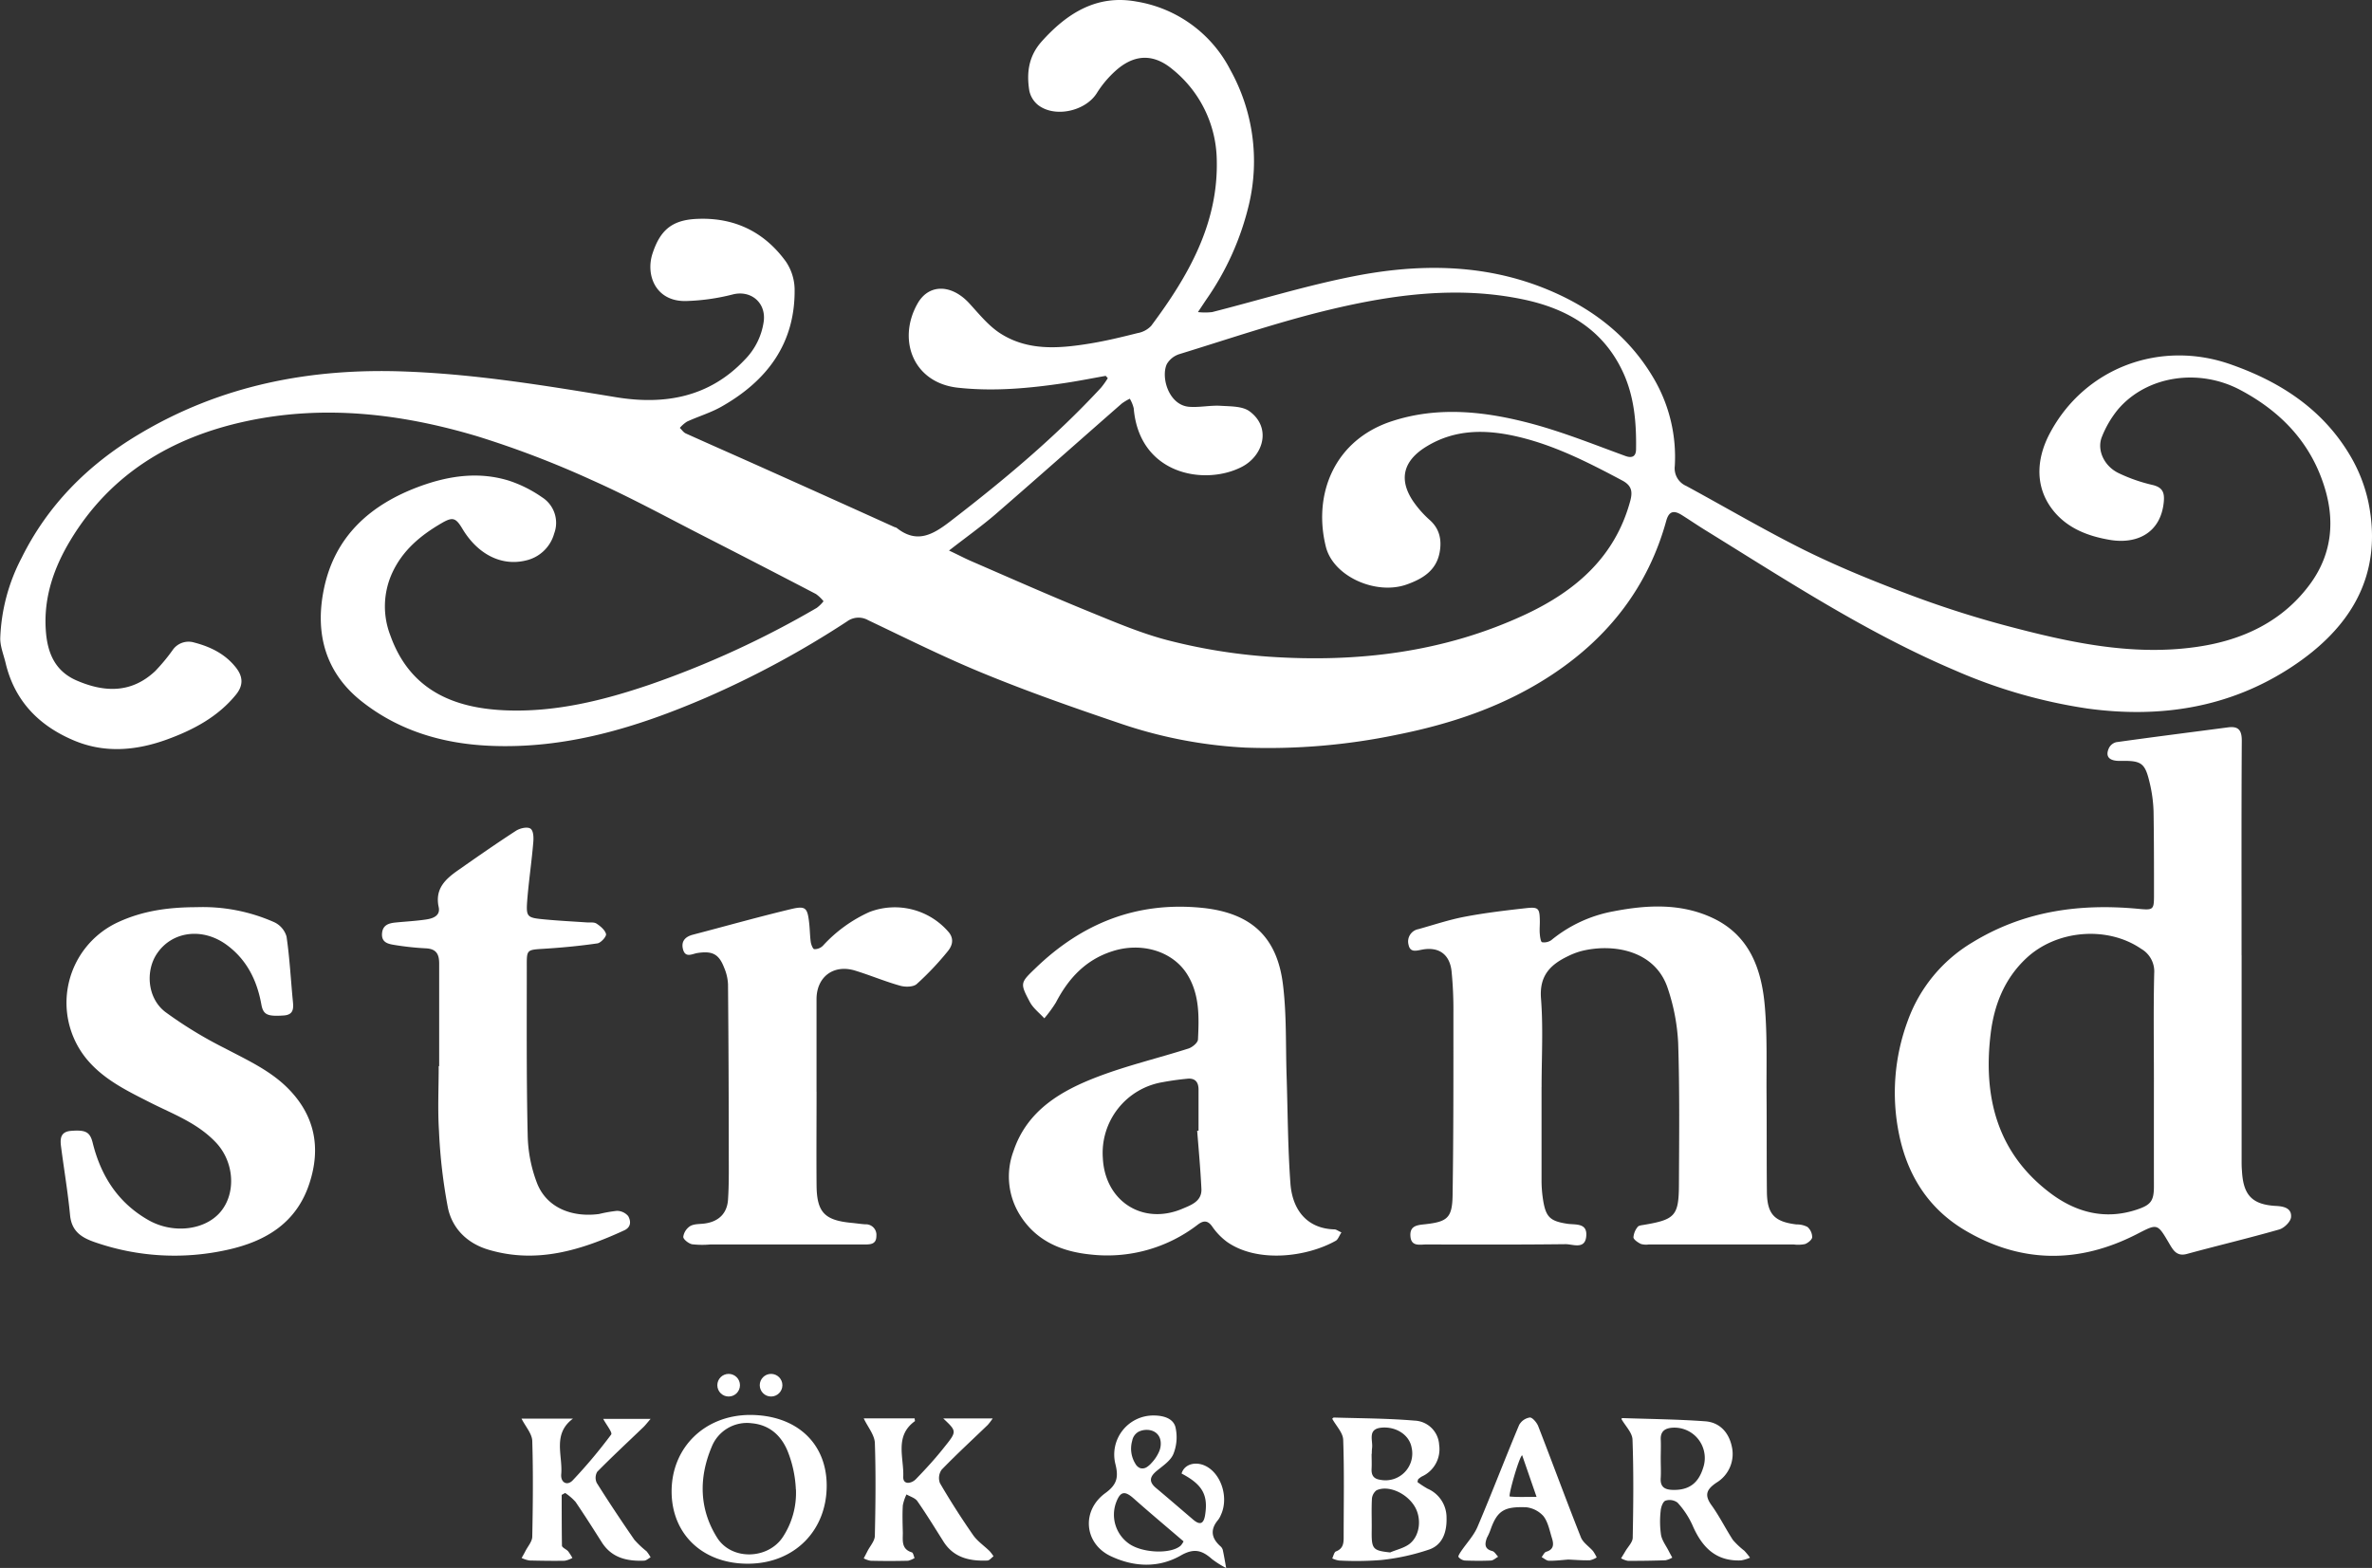 <svg id="Lager_1" data-name="Lager 1" xmlns="http://www.w3.org/2000/svg" viewBox="0 0 555.23 367.11"><rect x="0" y="0" width="555.23" height="367.11" fill="#333333" stroke="none"/><defs><style>.cls-1{fill:#fff;}</style></defs><title>Rityta 1</title><path class="cls-1" d="M258.82,88c-3.21.57-6.41,1.21-9.64,1.69-8.29,1.24-16.56,2-25,1.08C213.61,89.58,210,79.37,214.82,71c2.65-4.6,7.93-4.47,12.05,0,2.26,2.46,4.44,5.2,7.19,7,6.47,4.2,13.77,3.62,21,2.44,3.77-.61,7.5-1.52,11.21-2.45a5.78,5.78,0,0,0,3.18-1.68c8.68-11.62,15.82-24,15.36-39.1A27.75,27.75,0,0,0,274.54,16.3c-4.23-3.58-8.55-3.72-12.83-.23a24.35,24.35,0,0,0-5,5.78c-2.67,4.19-9.84,5.81-13.77,2.7a5.84,5.84,0,0,1-2-3.31c-.67-4.15-.2-8,2.82-11.45,6-6.73,13-11.11,22.23-9.43a30.15,30.15,0,0,1,22,16,44,44,0,0,1,4.36,31.51,64.94,64.94,0,0,1-9.94,22.2c-.58.86-1.15,1.73-2,3a14.87,14.87,0,0,0,3.32,0c11-2.8,21.94-6.19,33.09-8.38,14.94-2.95,30-3,44.47,2.72,11,4.37,20.13,11.2,26.11,21.71a36.32,36.32,0,0,1,4.63,20,4.49,4.49,0,0,0,2.69,4.66c9.21,5,18.25,10.32,27.63,15,7.79,3.85,15.88,7.16,24,10.22a237.9,237.9,0,0,0,22.82,7.38c14.76,3.93,29.73,7.3,45.09,5.07,10.63-1.53,20.17-5.92,26.69-15,5-7,5.65-14.84,3-22.91-3.3-10.17-10.22-17.27-19.52-22.22-9.73-5.18-21.88-3.36-28.62,4.49a24.24,24.24,0,0,0-3.77,6.38c-1.31,3.11.46,7,4,8.64a38,38,0,0,0,7.76,2.7c2.39.55,2.91,1.76,2.69,4-.72,7.39-6.49,10-12.86,8.83-4.86-.85-9.49-2.61-12.79-6.55-4.56-5.46-4.29-12.17-1.06-18.29,8.19-15.52,26.09-22.11,42.7-16.09C534.17,89.57,544,96.12,550.31,107a36.18,36.18,0,0,1,4.08,10.6c3.53,17.29-4.36,29.66-18.15,38.67-14.45,9.45-30.62,11.94-47.61,9.62a121.71,121.71,0,0,1-31.16-9c-20.53-8.73-39.12-20.92-58-32.58-2-1.22-3.88-2.52-5.83-3.74s-3-.76-3.59,1.3c-4.24,15.42-13.42,27.24-26.61,36-11.12,7.39-23.49,11.58-36.52,14.17a147.8,147.8,0,0,1-35.34,3,107.4,107.4,0,0,1-29.79-5.8c-10.51-3.56-21-7.24-31.25-11.44-9.28-3.78-18.26-8.28-27.32-12.59a4.53,4.53,0,0,0-4.95.29,221.42,221.42,0,0,1-33,17.84c-16.23,7-32.93,12.12-50.88,11.26-10.91-.52-21.1-3.55-29.76-10.41-8.45-6.69-10.91-15.82-8.86-26.06,2.52-12.63,11-20.07,22.65-24.32,6.77-2.45,13.69-3.43,20.68-1.28a29.78,29.78,0,0,1,7.77,3.89,7.09,7.09,0,0,1,2.85,8.49,8.9,8.9,0,0,1-6.65,6.32c-5.67,1.38-11.26-1.43-14.85-7.46-1.55-2.58-2.27-2.79-4.86-1.28-4.92,2.86-9.15,6.37-11.59,11.73a18.81,18.81,0,0,0-.4,14.55c4.53,12.71,14.68,17.09,27.18,17.55,11.57.43,22.64-2.32,33.47-6a220.64,220.64,0,0,0,39.17-18,8.57,8.57,0,0,0,1.58-1.55,8.81,8.81,0,0,0-1.77-1.69q-12.75-6.65-25.56-13.2c-8.93-4.55-17.74-9.4-26.89-13.47a225.42,225.42,0,0,0-26.82-10.26C94,96.85,75.88,94.69,57.59,98.63c-17.36,3.74-31.76,12.3-41.14,27.92-3.86,6.42-6.25,13.33-5.73,21,.35,5.22,2.09,9.56,7.23,11.78,6.54,2.83,12.83,3,18.37-2.2a43.91,43.91,0,0,0,4.08-4.91,4.52,4.52,0,0,1,5-1.8c3.86,1,7.33,2.68,9.86,5.92,1.67,2.14,1.69,4.17,0,6.27-4.23,5.22-10,8.27-16.1,10.5-7.12,2.6-14.49,3.31-21.68.33-8.22-3.41-14-9.19-16.15-18.14-.47-2-1.3-3.94-1.27-5.9a43.79,43.79,0,0,1,5-18.79c6.11-12.35,15.47-21.74,27.25-28.81C51.65,90.15,72.8,86.09,95.2,87c16.53.64,32.76,3.33,49,6,11.41,1.87,21.87,0,30.16-8.81a15.87,15.87,0,0,0,4.41-8.92c.59-4.46-3.08-7.46-7.37-6.3a49.61,49.61,0,0,1-10.52,1.5c-7.34.34-9.82-6-8.14-11.11,1.77-5.41,4.49-7.8,10.18-8.1,8.74-.46,15.85,2.87,21,9.93A11.87,11.87,0,0,1,186,67.6c.19,12.8-6.45,21.58-17.18,27.64-2.52,1.42-5.37,2.26-8,3.47a7.73,7.73,0,0,0-1.69,1.47c.46.44.85,1.06,1.41,1.31,6.23,2.81,12.49,5.55,18.72,8.35q15.08,6.75,30.11,13.56a2.46,2.46,0,0,1,.5.18c4.73,3.78,8.46,1.64,12.58-1.53,12.49-9.61,24.54-19.68,35.26-31.26a19.9,19.9,0,0,0,1.6-2.25Zm-36.66,40.91c2.15,1,3.56,1.76,5,2.39,9.21,4,18.38,8.06,27.66,11.85,6.4,2.61,12.84,5.38,19.51,7A131.05,131.05,0,0,0,297,153.75c20.79,1.41,41.1-1,60.18-9.94,11.66-5.48,20.89-13.42,24.43-26.55.63-2.33.2-3.65-1.9-4.77-7.85-4.18-15.77-8.23-24.49-10.26-7.35-1.71-14.63-1.82-21.41,2.37-5.36,3.31-6.47,7.67-3,12.8a24.44,24.44,0,0,0,3.88,4.37c2.34,2.1,2.81,4.71,2.3,7.53-.78,4.3-4,6.24-7.78,7.57-7.15,2.5-17.12-1.88-18.86-8.87-3.05-12.25,1.95-25,15.51-29.4,10.89-3.55,21.92-2.27,32.68.6,7.44,2,14.65,4.9,21.9,7.55,1.81.67,2.5-.11,2.52-1.51.1-6.26-.41-12.47-3.12-18.24-4.63-9.85-13-14.73-23.2-16.88-15.28-3.22-30.41-1.19-45.26,2.35-11.9,2.84-23.54,6.82-35.25,10.42a5.23,5.23,0,0,0-3,2.35c-1.45,3.12.46,9.59,5.18,10,2.45.2,5-.38,7.42-.23s5.13.07,6.8,1.32c5.15,3.84,3.15,10.33-1.74,12.92-8.54,4.52-24.08,2.06-25.41-13.64a8,8,0,0,0-.92-2.26,12.47,12.47,0,0,0-1.9,1.15c-9.89,8.66-19.72,17.39-29.65,26C229.62,123.31,226.08,125.83,222.16,128.89Z"/><path class="cls-1" d="M524.71,223.6q0,24,0,48.1c0,.8,0,1.6.08,2.4.29,5.7,2.36,7.95,8,8.25,2,.1,3.66.61,3.49,2.63-.09,1.06-1.61,2.55-2.77,2.88-7.16,2.05-14.43,3.77-21.62,5.73-2.39.65-3.23-.94-4.12-2.44-2.81-4.78-2.73-4.69-7.57-2.21-13.64,7-27.26,6.88-40.43-1-8.3-5-13.19-12.61-15.2-22.16a48.32,48.32,0,0,1,2-26.8,35.3,35.3,0,0,1,15.15-18.35c12-7.33,25-9.14,38.76-7.85,3.66.35,3.73.26,3.72-3.47,0-6.42,0-12.83-.1-19.24a32.91,32.91,0,0,0-.92-6.84c-1.1-4.65-1.93-5.17-6.86-5.08-2.61.05-3.59-1-2.67-3a2.62,2.62,0,0,1,1.71-1.38c8.71-1.22,17.44-2.32,26.16-3.47,2.43-.32,3.24.64,3.23,3.14-.1,16.74-.05,33.49-.05,50.23Zm-20.53,29.13c0-8.29-.13-16.58.07-24.85a6.11,6.11,0,0,0-3.05-5.73c-7.91-5.42-19.8-4.46-26.91,2.22-5.11,4.8-7.52,10.94-8.33,17.7-1.76,14.64,1.46,27.66,13.68,37.05,6,4.63,12.94,6.64,20.59,4.07,3.18-1.06,3.95-2,3.95-5.35Q504.17,265.29,504.18,252.73Z"/><path class="cls-1" d="M360.84,254.57c0,7.21,0,14.43,0,21.65a29.43,29.43,0,0,0,.37,4.78c.64,4,1.68,4.91,5.65,5.52,1.89.29,4.69-.28,4.45,2.84-.25,3.31-3.14,1.92-4.87,1.94-10.87.13-21.74.09-32.61.07-1.5,0-3.49.55-3.68-1.92s1.58-2.62,3.37-2.81c5.29-.58,6.42-1.48,6.5-6.85.22-14.25.19-28.5.19-42.76a90.45,90.45,0,0,0-.43-9.6c-.42-4-3-5.81-6.86-5.1-1.36.25-2.83.77-3.21-1.13a2.94,2.94,0,0,1,2.31-3.66c3.59-1,7.16-2.2,10.82-2.9,4.72-.9,9.5-1.47,14.27-2,3.07-.35,3.3,0,3.33,3.17,0,1-.1,2,0,2.94.05.66.23,1.79.52,1.85a2.94,2.94,0,0,0,2.16-.48,31.94,31.94,0,0,1,14.6-6.76c7.77-1.5,15.63-1.93,23.07,1.52,8.73,4.05,11.56,12,12.31,20.69.61,7,.35,14.06.41,21.09.06,7.49,0,15,.08,22.45.07,5.19,1.78,6.95,6.94,7.57a5.32,5.32,0,0,1,2.56.59,3.22,3.22,0,0,1,1.1,2.38c0,.59-1,1.37-1.66,1.62a8,8,0,0,1-2.65.1H385.94a4.46,4.46,0,0,1-1.84-.12c-.7-.34-1.69-1-1.75-1.54a4.38,4.38,0,0,1,1-2.46c.24-.34,1-.39,1.48-.48,7.27-1.23,8.14-2.12,8.17-9.45.05-11,.18-22.1-.18-33.13a47.14,47.14,0,0,0-2.42-12.74c-2.9-8.93-12.72-10.62-20.15-8.8a17.15,17.15,0,0,0-3.24,1.23c-4.16,2-6.7,4.59-6.3,9.87.54,6.91.14,13.89.14,20.84Z"/><path class="cls-1" d="M314,288.55c-.56.84-.8,1.66-1.33,1.95-6.87,3.86-18.38,5.24-25.46.26a15.16,15.16,0,0,1-3.48-3.62c-1.09-1.53-2.13-1.34-3.35-.42a34.68,34.68,0,0,1-25.08,7c-6.68-.67-12.63-3.08-16.45-9.07a17,17,0,0,1-1.63-15.1c3.2-9.61,11.19-14.21,19.88-17.51,6.87-2.61,14.08-4.31,21.1-6.55.9-.29,2.18-1.35,2.22-2.11.25-5.24.42-10.55-2.53-15.27-3.41-5.45-10.74-7.6-17.53-5.39-6.26,2-10.27,6.37-13.2,12a30,30,0,0,1-2.71,3.7c-1.15-1.26-2.6-2.35-3.38-3.81-2.37-4.46-2.25-4.5,1.39-8,10.84-10.44,23.59-15.55,38.78-14.07,11.5,1.13,17.67,6.7,19.06,17.89.88,7,.63,14.22.86,21.34.28,8.45.28,16.91.9,25.33.47,6.31,4,10.6,10.37,10.74C312.84,287.88,313.24,288.21,314,288.55Zm-33.78-23.82.33,0c0-3.21,0-6.41,0-9.62,0-1.79-.82-2.72-2.59-2.55-2,.19-3.89.45-5.81.81a16.8,16.8,0,0,0-14,17.79c.5,10.1,9.37,15.8,18.66,11.83,2-.85,4.58-1.73,4.41-4.69C281,273.75,280.59,269.24,280.23,264.73Z"/><path class="cls-1" d="M46,212.4a41.19,41.19,0,0,1,18.2,3.52,5.38,5.38,0,0,1,2.87,3.35c.75,5.1,1,10.27,1.51,15.41.15,1.65,0,2.95-2.23,3.08-3.71.24-4.72-.14-5.17-2.56-1-5.6-3.37-10.45-8.05-13.92-5.69-4.22-12.91-3.28-16.44,2.07-2.68,4.06-2.17,10.39,2,13.58a97.59,97.59,0,0,0,14,8.53c5.35,2.82,10.9,5.32,15.12,9.77,5.92,6.23,7.29,13.58,4.66,21.71-3,9.35-10.21,13.68-19.19,15.67A56.7,56.7,0,0,1,22.68,291c-3.31-1.09-5.89-2.46-6.28-6.49-.51-5.39-1.43-10.75-2.12-16.13-.23-1.8-.11-3.42,2.36-3.61,3.44-.27,4.43.27,5.06,2.81,1.92,7.73,5.9,14,13,18.06,5.75,3.3,13.27,2.44,16.93-1.92s3.25-11.68-1.14-16.28-10-6.59-15.39-9.33-11-5.42-15-10.38a20.77,20.77,0,0,1,7.68-31.88C33.44,213.26,39.35,212.41,46,212.4Z"/><path class="cls-1" d="M102.8,249.6c0-8,0-16,0-24,0-2.31-.75-3.46-3.18-3.57a66.43,66.43,0,0,1-7.43-.81c-1.38-.23-2.88-.59-2.77-2.58s1.46-2.47,3.08-2.64c2.39-.24,4.8-.36,7.18-.71,1.63-.23,3.47-.86,3-2.94-.92-4.34,1.67-6.59,4.66-8.68,4.43-3.1,8.87-6.2,13.41-9.14.91-.6,2.57-1,3.36-.56s.82,2.14.72,3.24c-.36,4.35-1,8.67-1.37,13-.37,4.59-.27,4.65,4.22,5.07,3.19.3,6.4.46,9.6.68.8.06,1.76-.11,2.35.28.93.61,2,1.51,2.23,2.45.12.6-1.22,2.06-2,2.18-4.13.6-8.3,1-12.48,1.26s-4.08.18-4.07,4.33c0,13.09-.09,26.19.21,39.28a33,33,0,0,0,2.25,11.43c2.23,5.48,7.92,7.92,14.44,7.07a32.59,32.59,0,0,1,4.19-.74,3.47,3.47,0,0,1,2.64,1.22c.63,1.11.78,2.56-.93,3.35-10.11,4.65-20.45,7.86-31.68,4.55-5-1.46-8.53-4.9-9.58-9.82a125.09,125.09,0,0,1-2.09-17.94c-.33-5.05-.07-10.15-.07-15.23Z"/><path class="cls-1" d="M191.14,255.61c0,7.3-.06,14.61,0,21.92.06,6.32,1.89,8.19,8.19,8.78,1.06.1,2.12.27,3.19.34a2.47,2.47,0,0,1,2.62,2.72c0,2-1.44,2-2.82,2H166.25a20.87,20.87,0,0,1-4.26-.05c-.81-.17-2.08-1.17-2.05-1.75a3.59,3.59,0,0,1,1.64-2.52c.94-.53,2.25-.43,3.39-.59,3.21-.44,5.22-2.32,5.44-5.56s.19-6.58.18-9.88q0-20.31-.18-40.63a11.11,11.11,0,0,0-.91-3.84c-1.23-3.2-2.78-3.95-6.23-3.42-1.18.17-2.8,1.23-3.37-.79-.52-1.85.38-3,2.29-3.5,7.66-2,15.27-4.15,23-6,3.41-.81,3.81-.28,4.21,3.19.18,1.5.17,3,.38,4.52.09.62.5,1.65.82,1.68a2.78,2.78,0,0,0,2-.78,33.24,33.24,0,0,1,10.91-7.92,16.59,16.59,0,0,1,18.63,4.8c1.29,1.66.66,3.23-.29,4.39a68.57,68.57,0,0,1-7.27,7.68c-.8.7-2.65.73-3.83.4-3.59-1-7.05-2.47-10.62-3.56-5.05-1.53-9,1.51-9,6.71q0,10.83,0,21.66Z"/><path class="cls-1" d="M379.53,332.22s.12-.2.24-.2c6.46.22,12.94.28,19.38.75,3.34.24,5.48,2.55,6.2,5.79a7.84,7.84,0,0,1-3.57,8.58c-2.35,1.59-2.87,2.9-1.14,5.3,1.86,2.58,3.27,5.47,5,8.12a18.72,18.72,0,0,0,2.66,2.51,17.59,17.59,0,0,1,1.34,1.63,8.81,8.81,0,0,1-2.11.64c-6,.25-9.2-3.21-11.39-8.3a19.93,19.93,0,0,0-3.47-5.23,3.1,3.1,0,0,0-2.84-.45c-.61.25-1.05,1.55-1.11,2.42a21.85,21.85,0,0,0,.09,5.6c.24,1.33,1.19,2.54,1.82,3.8.26.51.54,1,.81,1.51a5.4,5.4,0,0,1-1.59.62q-4.41.15-8.8.13a5.14,5.14,0,0,1-1.59-.59l1-1.65c.6-1.05,1.7-2.1,1.72-3.16.15-7.66.23-15.33-.05-23C382.07,335.43,380.46,333.86,379.53,332.22Zm9.21,9.49c0,1.43.08,2.86,0,4.27-.17,2.14.89,2.81,2.85,2.85,3.69.09,5.95-1.5,7.08-5.17a7.11,7.11,0,0,0-7-9.4c-1.83.08-3.07.76-2.92,2.92C388.81,338.68,388.73,340.2,388.74,341.71Z"/><path class="cls-1" d="M331.8,347a20.66,20.66,0,0,0,2.37,1.55,7.34,7.34,0,0,1,4.43,6.72c.11,3.26-.83,6.36-4,7.5a51.58,51.58,0,0,1-11.3,2.48,75.2,75.2,0,0,1-9.85.12,5.7,5.7,0,0,1-1.6-.5c.28-.57.44-1.48.88-1.64,1.73-.66,1.8-2,1.79-3.47,0-7.56.16-15.13-.11-22.68-.06-1.64-1.64-3.22-2.56-4.9,0,0,.2-.29.4-.29,6.29.19,12.59.19,18.85.72a6,6,0,0,1,5.77,5.68,7,7,0,0,1-4.08,7.42,5.5,5.5,0,0,0-.83.63A3.8,3.8,0,0,0,331.8,347Zm-6.35,16.45c1.49-.63,3.19-1,4.44-1.94,2.54-1.94,2.95-6.11,1.18-8.92-1.94-3.09-6.15-4.92-8.87-3.66a2.8,2.8,0,0,0-1.07,2.1c-.13,2.56,0,5.14-.05,7.71C321.06,362.69,321.41,363.05,325.45,363.48Zm-4.34-23.07h-.05c0,1.15.06,2.31,0,3.47-.08,1.46.39,2.38,2,2.61a6.27,6.27,0,0,0,7.35-7.6c-.54-2.87-3.52-4.83-6.83-4.62-3.61.24-2.17,2.93-2.41,4.8A10,10,0,0,0,321.11,340.41Z"/><path class="cls-1" d="M276.58,345c.67-2.35,3.67-3.05,6.19-1.45,3.35,2.14,4.78,7.41,3,11.17a4.81,4.81,0,0,1-.65,1.15c-1.88,2.23-1.58,4.24.51,6.12a1.81,1.81,0,0,1,.59.87c.31,1.42.54,2.85.8,4.27a22.55,22.55,0,0,1-3.31-2.09c-2.27-2-4.12-2.67-7.27-.88-5.2,3-11,2.76-16.45.18-6.19-2.92-6.95-10.63-1.23-14.78,2.65-1.93,3.1-3.63,2.36-6.66a9.15,9.15,0,0,1,8.93-11.49c2.21,0,4.5.63,5.08,2.66a10.51,10.51,0,0,1-.45,6.31c-.62,1.57-2.4,2.76-3.82,3.92-1.65,1.34-2.1,2.54-.28,4.07,2.93,2.45,5.81,4.95,8.72,7.43,1.59,1.35,2.46,1,2.79-1.1C282.83,350,281.46,347.57,276.58,345Zm.47,15.89c-4.08-3.5-7.94-6.73-11.69-10.06-2.1-1.87-3.15-1.67-4.14,1.05a8.29,8.29,0,0,0,3.13,9.6c3.21,2.19,9.84,2.41,12.06.37A4.85,4.85,0,0,0,277.05,360.87Zm-5.39-23.51a3.63,3.63,0,0,0-.16-.65c-.74-2-3.21-2.39-5-1.51a3.05,3.05,0,0,0-1.48,2.11,6.7,6.7,0,0,0,.76,5.4,2.22,2.22,0,0,0,1.1,1,1.85,1.85,0,0,0,1.5-.2,4.93,4.93,0,0,0,1.16-1,9.25,9.25,0,0,0,1.77-2.65A4.56,4.56,0,0,0,271.66,337.36Z"/><path class="cls-1" d="M175.29,366.11c-10.61.12-18-6.74-18.08-16.77-.08-10.36,7.69-18,18.3-18.06,10.78,0,17.92,6.46,18,16.4C193.59,358.3,186,366,175.29,366.11Zm11-17.39a27.12,27.12,0,0,0-1.74-8.49c-1.44-3.87-4.22-6.6-8.57-7a8.88,8.88,0,0,0-9.42,5.6c-3,7.16-2.91,14.47,1.29,21.17,3.37,5.39,11.9,5.14,15.39-.13A18.77,18.77,0,0,0,186.31,348.72Z"/><path class="cls-1" d="M202.18,332.09H214.1c0,.34.12.6.05.65-4.83,3.48-2.53,8.58-2.72,13-.09,2,1.93,1.62,2.94.59,2.4-2.47,4.71-5,6.85-7.73,2.79-3.48,2.7-3.55-.43-6.5h11.58a15.62,15.62,0,0,1-1.16,1.52c-3.61,3.48-7.31,6.88-10.79,10.48a3.38,3.38,0,0,0-.4,3.15q3.61,6.19,7.72,12.1c1,1.47,2.62,2.55,3.93,3.84a9.35,9.35,0,0,1,.89,1.18c-.46.34-.91.94-1.38,1-4.19.18-8-.65-10.4-4.55-2-3.16-3.93-6.32-6.05-9.36-.53-.75-1.68-1.06-2.54-1.57a10.23,10.23,0,0,0-.86,2.57c-.13,2.13-.05,4.27,0,6.4,0,1.85-.37,3.84,2.12,4.6.31.09.42.86.63,1.32a5,5,0,0,1-1.52.64q-4.4.11-8.79,0a5.32,5.32,0,0,1-1.59-.56c.3-.57.6-1.14.89-1.72.6-1.17,1.68-2.34,1.71-3.53.16-7.29.25-14.6,0-21.89C204.63,335.86,203.11,334.07,202.18,332.09Z"/><path class="cls-1" d="M131.48,350c0,4,0,7.92.06,11.88,0,.45,1,.83,1.45,1.32a15.19,15.19,0,0,1,1,1.56,5.91,5.91,0,0,1-1.79.66c-2.76.05-5.51,0-8.26-.06a6.8,6.8,0,0,1-1.84-.59c.3-.53.61-1.06.89-1.61.57-1.12,1.58-2.24,1.6-3.37.15-7.48.23-15,0-22.43-.06-1.7-1.57-3.34-2.52-5.22h12.06c-4.88,3.61-2.37,8.63-2.76,13-.18,2,1.4,2.81,2.69,1.45a118.6,118.6,0,0,0,9-10.72c.35-.46-1.13-2.28-1.86-3.66h11.09c-.75.86-1.18,1.44-1.7,1.94-3.61,3.47-7.29,6.88-10.8,10.45a2.81,2.81,0,0,0-.09,2.62c2.83,4.5,5.78,8.93,8.8,13.3a22.8,22.8,0,0,0,2.85,2.69,9.1,9.1,0,0,1,.94,1.41c-.51.27-1,.76-1.54.78-4,.16-7.61-.65-9.94-4.39-2-3.16-4-6.3-6.08-9.36a12.48,12.48,0,0,0-2.44-2.1Z"/><path class="cls-1" d="M367.09,365.14c-1.31.1-2.91.3-4.5.28-.58,0-1.15-.55-1.73-.85.35-.43.63-1.12,1.06-1.25,1.83-.53,1.79-1.8,1.36-3.17-.56-1.77-.9-3.76-2-5.18a6.39,6.39,0,0,0-4-2.07c-5.09-.19-6.78.7-8.37,5.22a13.11,13.11,0,0,1-.86,1.93c-.49,1.38-.66,2.6,1.26,3.1.54.14.92.87,1.37,1.33-.56.31-1.11.86-1.69.89-2,.09-4.09.07-6.12,0a2.32,2.32,0,0,1-1.47-.83c-.14-.17.3-.88.57-1.28,1.3-1.94,3-3.7,3.89-5.8,3.36-7.89,6.41-15.91,9.73-23.82a3.47,3.47,0,0,1,2.52-1.76c.62,0,1.61,1.19,1.94,2,3.37,8.67,6.57,17.4,10,26.05.5,1.26,1.92,2.15,2.86,3.25a9.91,9.91,0,0,1,.84,1.46,4.68,4.68,0,0,1-1.6.67C370.59,365.36,369,365.23,367.09,365.14Zm-7.42-14.68-3.37-9.75c-.75.5-3.33,9.63-2.89,9.67C355.3,350.56,357.22,350.46,359.67,350.46Z"/><circle class="cls-1" cx="180.49" cy="324.32" r="2.65"/><circle class="cls-1" cx="170.56" cy="324.32" r="2.65"/></svg>